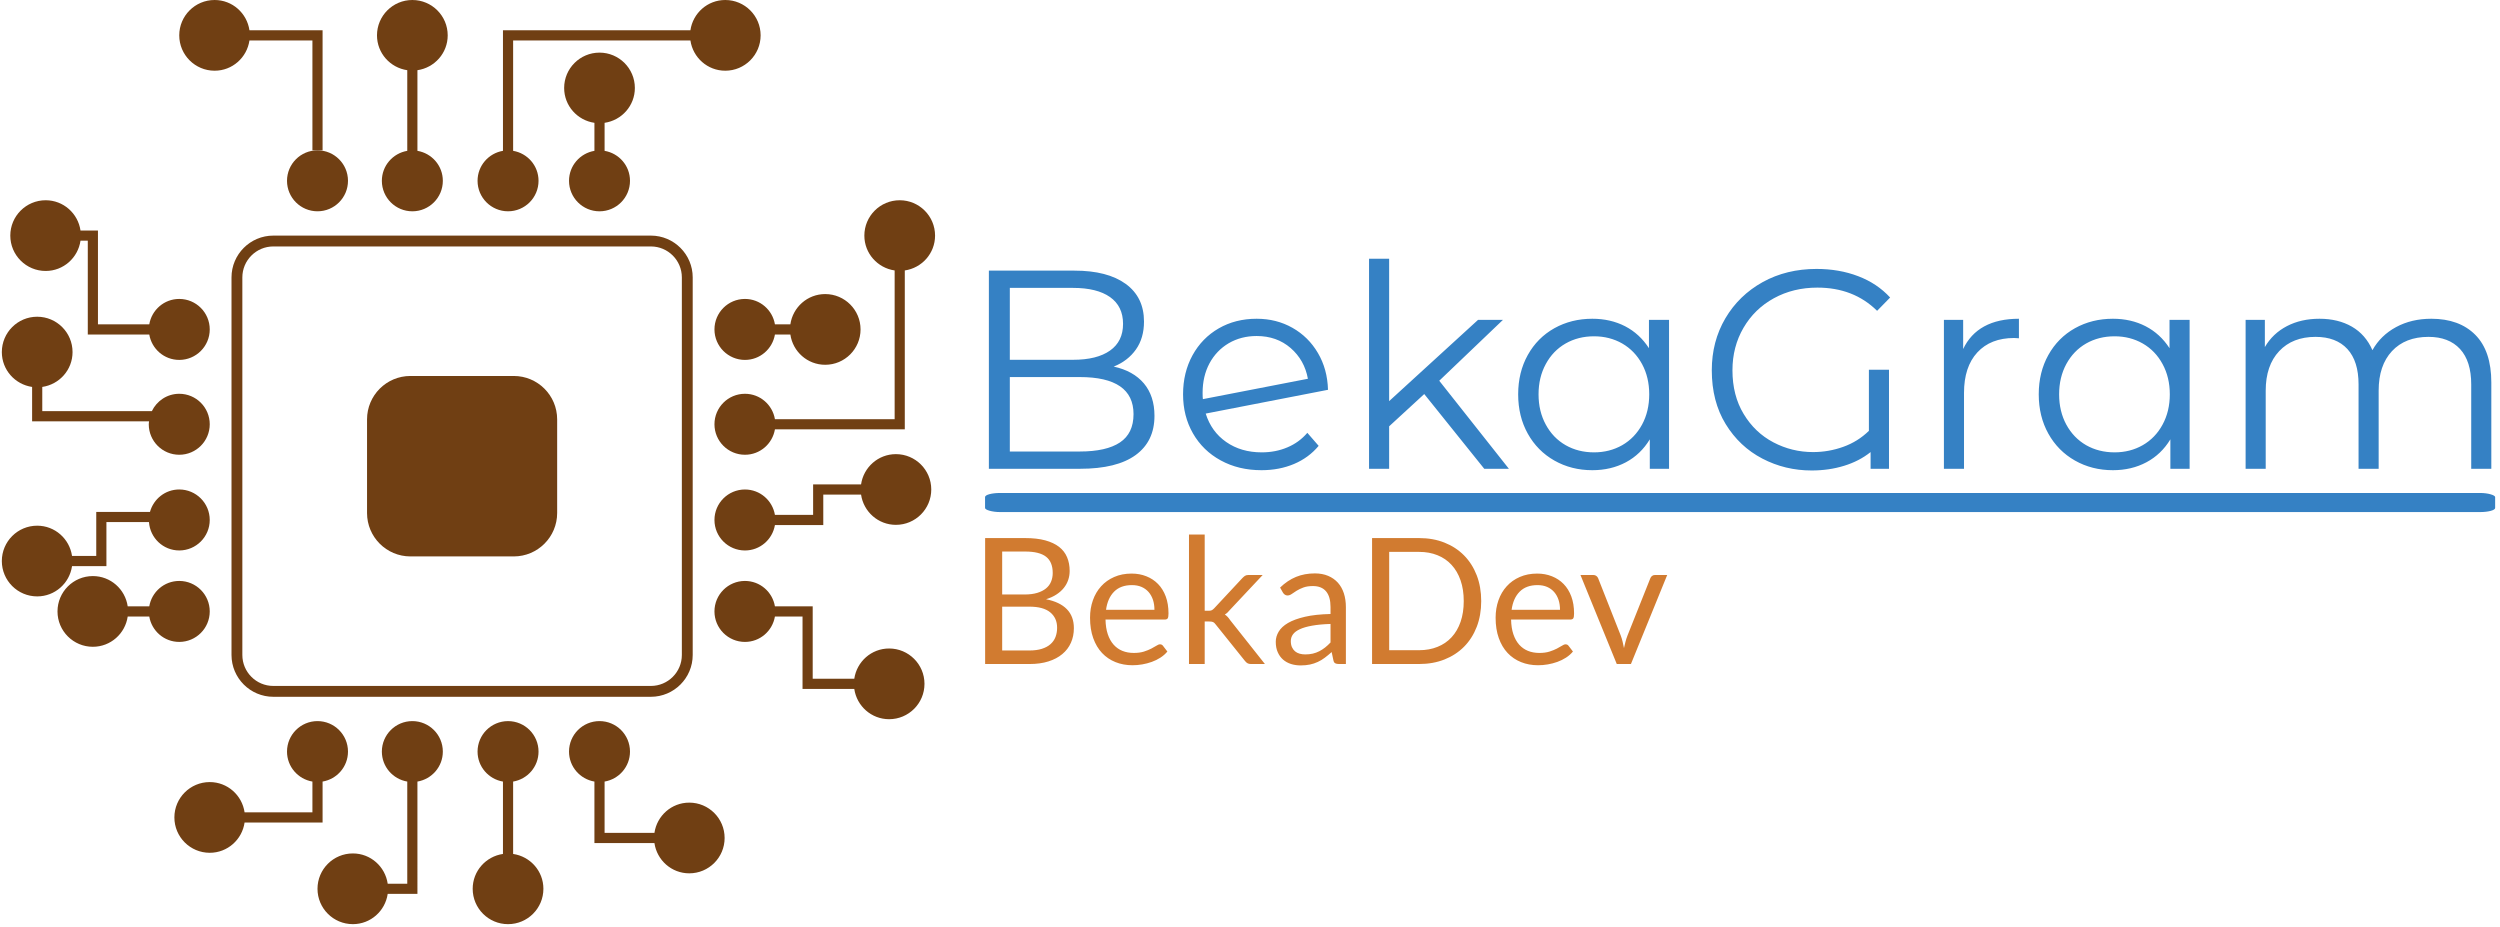 <svg xmlns="http://www.w3.org/2000/svg" version="1.1" xmlns:xlink="http://www.w3.org/1999/xlink" xmlns:svgjs="http://svgjs.dev/svgjs" width="1500" height="556" viewBox="0 0 1500 556"><g transform="matrix(1,0,0,1,-0.909,-0.753)"><svg viewBox="0 0 396 147" data-background-color="#ffffff" preserveAspectRatio="xMidYMid meet" height="556" width="1500" xmlns="http://www.w3.org/2000/svg" xmlns:xlink="http://www.w3.org/1999/xlink"><g id="tight-bounds" transform="matrix(1,0,0,1,0.24,0.199)"><svg viewBox="0 0 395.52 146.602" height="146.602" width="395.52"><g><svg viewBox="0 0 656.309 243.265" height="146.602" width="395.52"><g transform="matrix(1,0,0,1,258.812,68.107)"><svg viewBox="0 0 397.498 107.05" height="107.05" width="397.498"><g id="textblocktransform"><svg viewBox="0 0 397.498 107.05" height="107.05" width="397.498" id="textblock"><g><rect width="397.498" height="5.026" x="0" y="61.658" fill="#3581c4" opacity="1" stroke-width="0" stroke="transparent" fill-opacity="1" class="rect-qz-0" data-fill-palette-color="primary" rx="1%" id="qz-0" data-palette-color="#3581c4"></rect></g><g transform="matrix(1,0,0,1,0.989,0)"><svg viewBox="0 0 395.52 55.736" height="55.736" width="395.52"><g transform="matrix(1,0,0,1,0,0)"><svg width="395.52" viewBox="5.7 -37.1 265.38 37.4" height="55.736" data-palette-color="#3581c4"><path d="M27.75-18.05Q31.2-17.3 33.08-15.08 34.95-12.85 34.95-9.35L34.95-9.35Q34.95-4.85 31.63-2.43 28.3 0 21.8 0L21.8 0 5.7 0 5.7-35 20.8-35Q26.65-35 29.88-32.65 33.1-30.3 33.1-26L33.1-26Q33.1-23.1 31.68-21.08 30.25-19.05 27.75-18.05L27.75-18.05ZM20.55-31.95L9.4-31.95 9.4-19.25 20.55-19.25Q24.8-19.25 27.1-20.88 29.4-22.5 29.4-25.6L29.4-25.6Q29.4-28.7 27.1-30.33 24.8-31.95 20.55-31.95L20.55-31.95ZM21.75-3.05Q26.45-3.05 28.85-4.65 31.25-6.25 31.25-9.65L31.25-9.65Q31.25-16.2 21.75-16.2L21.75-16.2 9.4-16.2 9.4-3.05 21.75-3.05ZM53.9-2.9Q56.35-2.9 58.42-3.78 60.5-4.65 61.95-6.35L61.95-6.35 63.95-4.05Q62.2-1.95 59.6-0.85 57 0.25 53.85 0.25L53.85 0.25Q49.8 0.25 46.65-1.48 43.5-3.2 41.75-6.25 40-9.3 40-13.15L40-13.15Q40-17 41.67-20.05 43.35-23.1 46.3-24.8 49.25-26.5 53-26.5L53-26.5Q56.5-26.5 59.32-24.9 62.15-23.3 63.82-20.45 65.5-17.6 65.6-13.95L65.6-13.95 44-9.75Q45-6.55 47.62-4.73 50.25-2.9 53.9-2.9L53.9-2.9ZM53-23.45Q50.25-23.45 48.07-22.18 45.9-20.9 44.67-18.63 43.45-16.35 43.45-13.4L43.45-13.4Q43.45-12.65 43.5-12.3L43.5-12.3 62.05-15.9Q61.45-19.2 59-21.33 56.55-23.45 53-23.45L53-23.45ZM93.2 0L82.6-13.2 76.4-7.5 76.4 0 72.85 0 72.85-37.1 76.4-37.1 76.4-11.95 92.1-26.3 96.5-26.3 85.25-15.55 97.55 0 93.2 0ZM122.29-26.3L125.84-26.3 125.84 0 122.44 0 122.44-5.2Q120.84-2.55 118.22-1.15 115.59 0.25 112.29 0.25L112.29 0.25Q108.59 0.25 105.59-1.45 102.59-3.15 100.89-6.2 99.19-9.25 99.19-13.15L99.19-13.15Q99.19-17.05 100.89-20.1 102.59-23.15 105.59-24.83 108.59-26.5 112.29-26.5L112.29-26.5Q115.49-26.5 118.07-25.18 120.64-23.85 122.29-21.3L122.29-21.3 122.29-26.3ZM112.59-2.9Q115.34-2.9 117.57-4.17 119.79-5.45 121.07-7.8 122.34-10.15 122.34-13.15L122.34-13.15Q122.34-16.15 121.07-18.5 119.79-20.85 117.57-22.13 115.34-23.4 112.59-23.4L112.59-23.4Q109.79-23.4 107.57-22.13 105.34-20.85 104.07-18.5 102.79-16.15 102.79-13.15L102.79-13.15Q102.79-10.15 104.07-7.8 105.34-5.45 107.57-4.17 109.79-2.9 112.59-2.9L112.59-2.9ZM161.14-6.7L161.14-17.5 164.69-17.5 164.69 0 161.44 0 161.44-2.95Q159.44-1.35 156.77-0.53 154.09 0.3 151.04 0.3L151.04 0.3Q146.34 0.3 142.32-1.8 138.29-3.9 135.84-7.9 133.39-11.9 133.39-17.4L133.39-17.4Q133.39-22.5 135.79-26.58 138.19-30.65 142.39-32.98 146.59-35.3 151.89-35.3L151.89-35.3Q155.89-35.3 159.24-34.02 162.59-32.75 164.89-30.25L164.89-30.25 162.59-27.9Q158.44-32 152.04-32L152.04-32Q147.79-32 144.37-30.13 140.94-28.25 138.99-24.9 137.04-21.55 137.04-17.4L137.04-17.4Q137.04-12.95 139.02-9.68 140.99-6.4 144.27-4.67 147.54-2.95 151.29-2.95L151.29-2.95Q154.04-2.95 156.62-3.88 159.19-4.8 161.14-6.7L161.14-6.7ZM177.79-21.15Q179.04-23.8 181.51-25.15 183.99-26.5 187.64-26.5L187.64-26.5 187.64-23.05 186.79-23.1Q182.64-23.1 180.29-20.55 177.94-18 177.94-13.4L177.94-13.4 177.94 0 174.39 0 174.39-26.3 177.79-26.3 177.79-21.15ZM214.24-26.3L217.79-26.3 217.79 0 214.39 0 214.39-5.2Q212.79-2.55 210.16-1.15 207.54 0.25 204.24 0.25L204.24 0.25Q200.54 0.25 197.54-1.45 194.54-3.15 192.84-6.2 191.14-9.25 191.14-13.15L191.14-13.15Q191.14-17.05 192.84-20.1 194.54-23.15 197.54-24.83 200.54-26.5 204.24-26.5L204.24-26.5Q207.44-26.5 210.01-25.18 212.59-23.85 214.24-21.3L214.24-21.3 214.24-26.3ZM204.54-2.9Q207.29-2.9 209.51-4.17 211.74-5.45 213.01-7.8 214.29-10.15 214.29-13.15L214.29-13.15Q214.29-16.15 213.01-18.5 211.74-20.85 209.51-22.13 207.29-23.4 204.54-23.4L204.54-23.4Q201.74-23.4 199.51-22.13 197.29-20.85 196.01-18.5 194.74-16.15 194.74-13.15L194.74-13.15Q194.74-10.15 196.01-7.8 197.29-5.45 199.51-4.17 201.74-2.9 204.54-2.9L204.54-2.9ZM260.48-26.5Q265.43-26.5 268.26-23.65 271.08-20.8 271.08-15.25L271.08-15.25 271.08 0 267.53 0 267.53-14.9Q267.53-19 265.56-21.15 263.58-23.3 259.98-23.3L259.98-23.3Q255.88-23.3 253.53-20.78 251.18-18.25 251.18-13.8L251.18-13.8 251.18 0 247.63 0 247.63-14.9Q247.63-19 245.66-21.15 243.68-23.3 240.03-23.3L240.03-23.3Q235.98-23.3 233.61-20.78 231.23-18.25 231.23-13.8L231.23-13.8 231.23 0 227.68 0 227.68-26.3 231.08-26.3 231.08-21.5Q232.48-23.9 234.98-25.2 237.48-26.5 240.73-26.5L240.73-26.5Q244.03-26.5 246.46-25.1 248.88-23.7 250.08-20.95L250.08-20.95Q251.53-23.55 254.26-25.03 256.98-26.5 260.48-26.5L260.48-26.5Z" opacity="1" transform="matrix(1,0,0,1,0,0)" fill="#3581c4" class="wordmark-text-0" data-fill-palette-color="primary" id="text-0"></path></svg></g></svg></g><g transform="matrix(1,0,0,1,0,72.605)"><svg viewBox="0 0 179.582 34.445" height="34.445" width="179.582"><g transform="matrix(1,0,0,1,0,0)"><svg width="179.582" viewBox="4.35 -36.83 194.06 37.23" height="34.445" data-palette-color="#d17b30"><path d="M17.03 0L4.35 0 4.35-35.83 15.78-35.83Q19.07-35.83 21.46-35.18 23.85-34.52 25.39-33.33 26.93-32.13 27.66-30.39 28.4-28.65 28.4-26.48L28.4-26.48Q28.4-25.15 27.99-23.93 27.58-22.7 26.74-21.65 25.9-20.6 24.64-19.78 23.38-18.95 21.68-18.43L21.68-18.43Q25.6-17.65 27.6-15.6 29.6-13.55 29.6-10.2L29.6-10.2Q29.6-7.93 28.76-6.05 27.93-4.17 26.31-2.83 24.7-1.48 22.36-0.74 20.03 0 17.03 0L17.03 0ZM16.93-16.32L9.2-16.32 9.2-3.85 16.95-3.85Q19.03-3.85 20.51-4.33 22-4.8 22.96-5.66 23.93-6.53 24.38-7.71 24.83-8.9 24.83-10.33L24.83-10.33Q24.83-13.1 22.86-14.71 20.9-16.32 16.93-16.32L16.93-16.32ZM9.2-32L9.2-19.78 15.6-19.78Q17.65-19.78 19.15-20.23 20.65-20.68 21.64-21.48 22.63-22.28 23.1-23.41 23.58-24.55 23.58-25.9L23.58-25.9Q23.58-29.05 21.68-30.53 19.78-32 15.78-32L15.78-32 9.2-32ZM46.02-25.73L46.02-25.73Q48.3-25.73 50.22-24.96 52.15-24.2 53.55-22.76 54.95-21.33 55.74-19.21 56.52-17.1 56.52-14.4L56.52-14.4Q56.52-13.35 56.3-13 56.07-12.65 55.45-12.65L55.45-12.65 38.6-12.65Q38.65-10.25 39.25-8.47 39.85-6.7 40.9-5.51 41.95-4.33 43.4-3.74 44.85-3.15 46.65-3.15L46.65-3.15Q48.32-3.15 49.54-3.54 50.75-3.93 51.62-4.38 52.5-4.83 53.09-5.21 53.67-5.6 54.1-5.6L54.1-5.6Q54.65-5.6 54.95-5.18L54.95-5.18 56.2-3.55Q55.37-2.55 54.22-1.81 53.07-1.07 51.76-0.6 50.45-0.13 49.05 0.11 47.65 0.35 46.27 0.35L46.27 0.35Q43.65 0.35 41.44-0.54 39.22-1.43 37.61-3.14 36-4.85 35.1-7.38 34.2-9.9 34.2-13.18L34.2-13.18Q34.2-15.83 35.01-18.13 35.82-20.43 37.35-22.11 38.87-23.8 41.07-24.76 43.27-25.73 46.02-25.73ZM46.12-22.45L46.12-22.45Q42.9-22.45 41.05-20.59 39.2-18.73 38.75-15.43L38.75-15.43 52.52-15.43Q52.52-16.98 52.1-18.26 51.67-19.55 50.85-20.49 50.02-21.43 48.84-21.94 47.65-22.45 46.12-22.45ZM62.35-36.83L66.82-36.83 66.82-15.15 67.97-15.15Q68.47-15.15 68.8-15.29 69.12-15.43 69.52-15.85L69.52-15.85 77.52-24.43Q77.9-24.83 78.27-25.08 78.65-25.33 79.27-25.33L79.27-25.33 83.32-25.33 74-15.4Q73.65-14.98 73.31-14.65 72.97-14.33 72.55-14.08L72.55-14.08Q73-13.78 73.36-13.39 73.72-13 74.05-12.5L74.05-12.5 83.95 0 79.95 0Q79.4 0 79.01-0.21 78.62-0.43 78.27-0.88L78.27-0.88 69.95-11.25Q69.57-11.78 69.2-11.94 68.82-12.1 68.07-12.1L68.07-12.1 66.82-12.1 66.82 0 62.35 0 62.35-36.83ZM106.99-16.2L106.99 0 105.02 0Q104.37 0 103.97-0.2 103.57-0.4 103.44-1.05L103.44-1.05 102.94-3.4Q101.94-2.5 100.99-1.79 100.04-1.07 98.99-0.59 97.94-0.1 96.76 0.15 95.57 0.4 94.12 0.4L94.12 0.4Q92.64 0.4 91.36-0.01 90.07-0.43 89.12-1.25 88.17-2.08 87.61-3.34 87.04-4.6 87.04-6.33L87.04-6.33Q87.04-7.83 87.87-9.21 88.69-10.6 90.53-11.68 92.37-12.75 95.34-13.44 98.32-14.13 102.62-14.23L102.62-14.23 102.62-16.2Q102.62-19.15 101.36-20.66 100.09-22.18 97.62-22.18L97.62-22.18Q95.99-22.18 94.88-21.76 93.77-21.35 92.96-20.84 92.14-20.33 91.56-19.91 90.97-19.5 90.39-19.5L90.39-19.5Q89.94-19.5 89.61-19.74 89.27-19.98 89.07-20.33L89.07-20.33 88.27-21.75Q90.37-23.78 92.79-24.78 95.22-25.78 98.17-25.78L98.17-25.78Q100.29-25.78 101.94-25.08 103.59-24.38 104.72-23.13 105.84-21.88 106.42-20.1 106.99-18.32 106.99-16.2L106.99-16.2ZM95.44-2.73L95.44-2.73Q96.62-2.73 97.59-2.96 98.57-3.2 99.43-3.64 100.29-4.08 101.08-4.7 101.87-5.33 102.62-6.13L102.62-6.13 102.62-11.4Q99.54-11.3 97.39-10.91 95.24-10.53 93.89-9.9 92.54-9.28 91.93-8.43 91.32-7.58 91.32-6.53L91.32-6.53Q91.32-5.53 91.64-4.8 91.97-4.08 92.52-3.61 93.07-3.15 93.82-2.94 94.57-2.73 95.44-2.73ZM145.49-17.9L145.49-17.9Q145.49-13.88 144.22-10.58 142.94-7.28 140.62-4.93 138.29-2.58 135.04-1.29 131.79 0 127.84 0L127.84 0 114.44 0 114.44-35.83 127.84-35.83Q131.79-35.83 135.04-34.54 138.29-33.25 140.62-30.89 142.94-28.53 144.22-25.23 145.49-21.93 145.49-17.9ZM140.52-17.9L140.52-17.9Q140.52-21.2 139.62-23.8 138.72-26.4 137.06-28.2 135.42-30 133.06-30.95 130.72-31.9 127.84-31.9L127.84-31.9 119.31-31.9 119.31-3.93 127.84-3.93Q130.72-3.93 133.06-4.88 135.42-5.83 137.06-7.61 138.72-9.4 139.62-12 140.52-14.6 140.52-17.9ZM161.41-25.73L161.41-25.73Q163.69-25.73 165.61-24.96 167.54-24.2 168.94-22.76 170.34-21.33 171.13-19.21 171.91-17.1 171.91-14.4L171.91-14.4Q171.91-13.35 171.69-13 171.46-12.65 170.84-12.65L170.84-12.65 153.99-12.65Q154.04-10.25 154.64-8.47 155.24-6.7 156.29-5.51 157.34-4.33 158.79-3.74 160.24-3.15 162.04-3.15L162.04-3.15Q163.71-3.15 164.93-3.54 166.14-3.93 167.01-4.38 167.89-4.83 168.48-5.21 169.06-5.6 169.49-5.6L169.49-5.6Q170.04-5.6 170.34-5.18L170.34-5.18 171.59-3.55Q170.76-2.55 169.61-1.81 168.46-1.07 167.15-0.6 165.84-0.13 164.44 0.11 163.04 0.35 161.66 0.35L161.66 0.35Q159.04 0.35 156.83-0.54 154.61-1.43 153-3.14 151.39-4.85 150.49-7.38 149.59-9.9 149.59-13.18L149.59-13.18Q149.59-15.83 150.4-18.13 151.21-20.43 152.74-22.11 154.26-23.8 156.46-24.76 158.66-25.73 161.41-25.73ZM161.51-22.45L161.51-22.45Q158.29-22.45 156.44-20.59 154.59-18.73 154.14-15.43L154.14-15.43 167.91-15.43Q167.91-16.98 167.49-18.26 167.06-19.55 166.24-20.49 165.41-21.43 164.23-21.94 163.04-22.45 161.51-22.45ZM184.06 0L173.73-25.33 177.38-25.33Q177.91-25.33 178.26-25.05 178.61-24.78 178.76-24.4L178.76-24.4 185.19-8.1Q185.53-7.2 185.73-6.3 185.94-5.4 186.11-4.53L186.11-4.53Q186.31-5.4 186.53-6.3 186.76-7.2 187.11-8.1L187.11-8.1 193.61-24.4Q193.76-24.8 194.1-25.06 194.44-25.33 194.94-25.33L194.94-25.33 198.41-25.33 188.09 0 184.06 0Z" opacity="1" transform="matrix(1,0,0,1,0,0)" fill="#d17b30" class="slogan-text-1" data-fill-palette-color="secondary" id="text-1"></path></svg></g></svg></g></svg></g></svg></g><g><svg viewBox="0 0 245.654 243.265" height="243.265" width="245.654"><g><svg xmlns="http://www.w3.org/2000/svg" xmlns:xlink="http://www.w3.org/1999/xlink" version="1.1" x="0" y="0" viewBox="4.084 4.531 91.832 90.939" enable-background="new 0 0 100 100" xml:space="preserve" height="243.265" width="245.654" class="icon-icon-0" data-fill-palette-color="accent" id="icon-0"><g fill="#703f13" data-fill-palette-color="accent"><path fill="none" d="M27.751 31.829v37.153c0 1.682 1.367 3.047 3.047 3.047h37.153c1.682 0 3.048-1.365 3.048-3.047V31.829c0-1.68-1.366-3.047-3.048-3.047H30.798C29.118 28.782 27.751 30.149 27.751 31.829zM40.021 45.799c0-2.358 1.912-4.271 4.27-4.271h10.168c2.357 0 4.27 1.912 4.27 4.271v9.215c0 2.358-1.912 4.271-4.27 4.271H44.291c-2.358 0-4.27-1.912-4.27-4.271V45.799z"></path><path d="M26.684 31.829v37.153c0 2.27 1.846 4.115 4.115 4.115h37.153c2.27 0 4.115-1.846 4.115-4.115V31.829c0-2.269-1.846-4.114-4.115-4.114H30.798C28.529 27.715 26.684 29.561 26.684 31.829zM70.999 31.829v37.153c0 1.682-1.366 3.047-3.048 3.047H30.798c-1.681 0-3.047-1.365-3.047-3.047V31.829c0-1.68 1.367-3.047 3.047-3.047h37.153C69.633 28.782 70.999 30.149 70.999 31.829z" fill="#703f13" data-fill-palette-color="accent"></path><path d="M44.291 59.284h10.168c2.357 0 4.27-1.912 4.27-4.271v-9.215c0-2.358-1.912-4.271-4.27-4.271H44.291c-2.358 0-4.27 1.912-4.27 4.271v9.215C40.021 57.372 41.933 59.284 44.291 59.284z" fill="#703f13" data-fill-palette-color="accent"></path><circle cx="35.146" cy="22.323" r="3.0" fill="#703f13" data-fill-palette-color="accent"></circle><path d="M53.896 25.323c1.657 0 3-1.344 3-3 0-1.486-1.082-2.71-2.5-2.95V8.51h17.446c0.244 1.682 1.679 2.979 3.429 2.979 1.921 0 3.479-1.558 3.479-3.479s-1.559-3.479-3.479-3.479c-1.75 0-3.185 1.297-3.429 2.979H53.396v11.863c-1.417 0.239-2.5 1.464-2.5 2.95C50.896 23.979 52.239 25.323 53.896 25.323z" fill="#703f13" data-fill-palette-color="accent"></path><path d="M44.479 75.489c-1.656 0-3 1.344-3 3 0 1.485 1.083 2.71 2.5 2.95V91.49h-1.925c-0.245-1.683-1.679-2.979-3.429-2.979-1.921 0-3.479 1.558-3.479 3.479 0 1.921 1.558 3.479 3.479 3.479 1.75 0 3.184-1.297 3.429-2.979h2.925V81.439c1.418-0.24 2.5-1.465 2.5-2.95C47.479 76.833 46.136 75.489 44.479 75.489z" fill="#703f13" data-fill-palette-color="accent"></path><path d="M74.208 36.947c0 1.656 1.344 3 3 3 1.485 0 2.71-1.083 2.95-2.5h1.518c0.244 1.683 1.678 2.979 3.428 2.979 1.922 0 3.479-1.558 3.479-3.479s-1.558-3.479-3.479-3.479c-1.75 0-3.184 1.296-3.428 2.979h-1.518c-0.24-1.418-1.465-2.5-2.95-2.5C75.552 33.947 74.208 35.29 74.208 36.947z" fill="#703f13" data-fill-palette-color="accent"></path><path d="M24.542 64.697c0-1.656-1.344-3-3-3-1.486 0-2.71 1.083-2.95 2.5h-2.122c-0.244-1.683-1.679-2.979-3.429-2.979-1.921 0-3.479 1.557-3.479 3.479s1.558 3.479 3.479 3.479c1.75 0 3.185-1.296 3.429-2.979h2.122c0.239 1.418 1.464 2.5 2.95 2.5C23.198 67.697 24.542 66.354 24.542 64.697z" fill="#703f13" data-fill-palette-color="accent"></path><path d="M25.021 11.489c1.75 0 3.184-1.297 3.429-2.979h6.196v10.813h0.5 0.5V7.51H28.45c-0.245-1.682-1.679-2.979-3.429-2.979-1.921 0-3.479 1.558-3.479 3.479S23.1 11.489 25.021 11.489z" fill="#703f13" data-fill-palette-color="accent"></path><path d="M43.979 11.439v7.935c-1.417 0.239-2.5 1.464-2.5 2.95 0 1.656 1.344 3 3 3 1.657 0 3-1.344 3-3 0-1.486-1.082-2.71-2.5-2.95v-7.935c1.683-0.245 2.979-1.679 2.979-3.429 0-1.921-1.558-3.479-3.479-3.479S41 6.089 41 8.01C41 9.76 42.296 11.194 43.979 11.439z" fill="#703f13" data-fill-palette-color="accent"></path><path d="M66.375 13.188c0-1.921-1.559-3.479-3.479-3.479s-3.479 1.558-3.479 3.479c0 1.75 1.297 3.184 2.979 3.429v2.757c-1.417 0.239-2.5 1.464-2.5 2.95 0 1.656 1.344 3 3 3 1.657 0 3-1.344 3-3 0-1.486-1.082-2.71-2.5-2.95v-2.757C65.078 16.372 66.375 14.938 66.375 13.188z" fill="#703f13" data-fill-palette-color="accent"></path><path d="M91.938 31.144V45.78H80.158c-0.24-1.417-1.465-2.5-2.95-2.5-1.656 0-3 1.344-3 3 0 1.657 1.344 3 3 3 1.485 0 2.71-1.082 2.95-2.5h12.779V31.144c1.682-0.244 2.979-1.679 2.979-3.429 0-1.921-1.558-3.479-3.479-3.479-1.922 0-3.479 1.558-3.479 3.479C88.958 29.465 90.255 30.899 91.938 31.144z" fill="#703f13" data-fill-palette-color="accent"></path><path d="M92.063 49.219c-1.75 0-3.185 1.296-3.43 2.979h-4.717v3h-3.758c-0.24-1.417-1.465-2.5-2.95-2.5-1.656 0-3 1.344-3 3 0 1.657 1.344 3 3 3 1.485 0 2.71-1.082 2.95-2.5h4.758v-3h3.717c0.245 1.683 1.68 2.979 3.43 2.979 1.921 0 3.479-1.557 3.479-3.479S93.983 49.219 92.063 49.219z" fill="#703f13" data-fill-palette-color="accent"></path><path d="M54.396 88.561v-7.121c1.418-0.24 2.5-1.465 2.5-2.95 0-1.656-1.343-3-3-3-1.656 0-3 1.344-3 3 0 1.485 1.083 2.71 2.5 2.95v7.121c-1.683 0.245-2.979 1.68-2.979 3.43 0 1.921 1.558 3.479 3.479 3.479s3.479-1.558 3.479-3.479C57.375 90.24 56.078 88.806 54.396 88.561z" fill="#703f13" data-fill-palette-color="accent"></path><path d="M71.729 83.511c-1.75 0-3.184 1.297-3.428 2.979h-4.905v-5.051c1.418-0.24 2.5-1.465 2.5-2.95 0-1.656-1.343-3-3-3-1.656 0-3 1.344-3 3 0 1.485 1.083 2.71 2.5 2.95v6.051h5.905c0.244 1.682 1.678 2.979 3.428 2.979 1.922 0 3.479-1.558 3.479-3.479C75.208 85.068 73.65 83.511 71.729 83.511z" fill="#703f13" data-fill-palette-color="accent"></path><path d="M91.396 68.344c-1.75 0-3.185 1.297-3.429 2.979h-4.092v-7.126h-3.717c-0.24-1.417-1.465-2.5-2.95-2.5-1.656 0-3 1.344-3 3 0 1.657 1.344 3 3 3 1.485 0 2.71-1.082 2.95-2.5h2.717v7.126h5.092c0.244 1.683 1.679 2.979 3.429 2.979 1.921 0 3.479-1.559 3.479-3.479S93.316 68.344 91.396 68.344z" fill="#703f13" data-fill-palette-color="accent"></path><path d="M8.396 31.194c1.75 0 3.185-1.296 3.429-2.979h0.717v9.232h6.05c0.239 1.417 1.464 2.5 2.95 2.5 1.656 0 3-1.344 3-3 0-1.657-1.344-3-3-3-1.486 0-2.71 1.082-2.95 2.5h-5.05v-9.232h-1.717c-0.244-1.683-1.679-2.979-3.429-2.979-1.921 0-3.479 1.558-3.479 3.479S6.475 31.194 8.396 31.194z" fill="#703f13" data-fill-palette-color="accent"></path><path d="M7.063 42.606v3.383h11.508c-0.009 0.097-0.029 0.191-0.029 0.291 0 1.657 1.343 3 3 3 1.656 0 3-1.343 3-3 0-1.656-1.344-3-3-3-1.193 0-2.214 0.701-2.697 1.709H8.063v-2.383c1.682-0.245 2.979-1.679 2.979-3.429 0-1.921-1.558-3.479-3.479-3.479s-3.479 1.558-3.479 3.479C4.084 40.927 5.381 42.361 7.063 42.606z" fill="#703f13" data-fill-palette-color="accent"></path><path d="M10.992 60.239h3.383v-4.333h4.188c0.109 1.558 1.394 2.791 2.979 2.791 1.656 0 3-1.343 3-3 0-1.656-1.344-3-3-3-1.381 0-2.532 0.939-2.881 2.209h-5.286v4.333h-2.383c-0.245-1.683-1.679-2.979-3.429-2.979-1.921 0-3.479 1.559-3.479 3.479s1.558 3.479 3.479 3.479C9.313 63.219 10.747 61.922 10.992 60.239z" fill="#703f13" data-fill-palette-color="accent"></path><path d="M35.646 81.439c1.417-0.24 2.5-1.465 2.5-2.95 0-1.656-1.344-3-3-3-1.657 0-3 1.344-3 3 0 1.485 1.082 2.71 2.5 2.95v3.029h-6.675c-0.244-1.683-1.679-2.979-3.429-2.979-1.921 0-3.479 1.558-3.479 3.479 0 1.921 1.558 3.479 3.479 3.479 1.75 0 3.185-1.297 3.429-2.979h7.675V81.439z" fill="#703f13" data-fill-palette-color="accent"></path></g></svg></g></svg></g></svg></g><defs></defs></svg><rect width="395.52" height="146.602" fill="none" stroke="none" visibility="hidden"></rect></g></svg></g></svg>